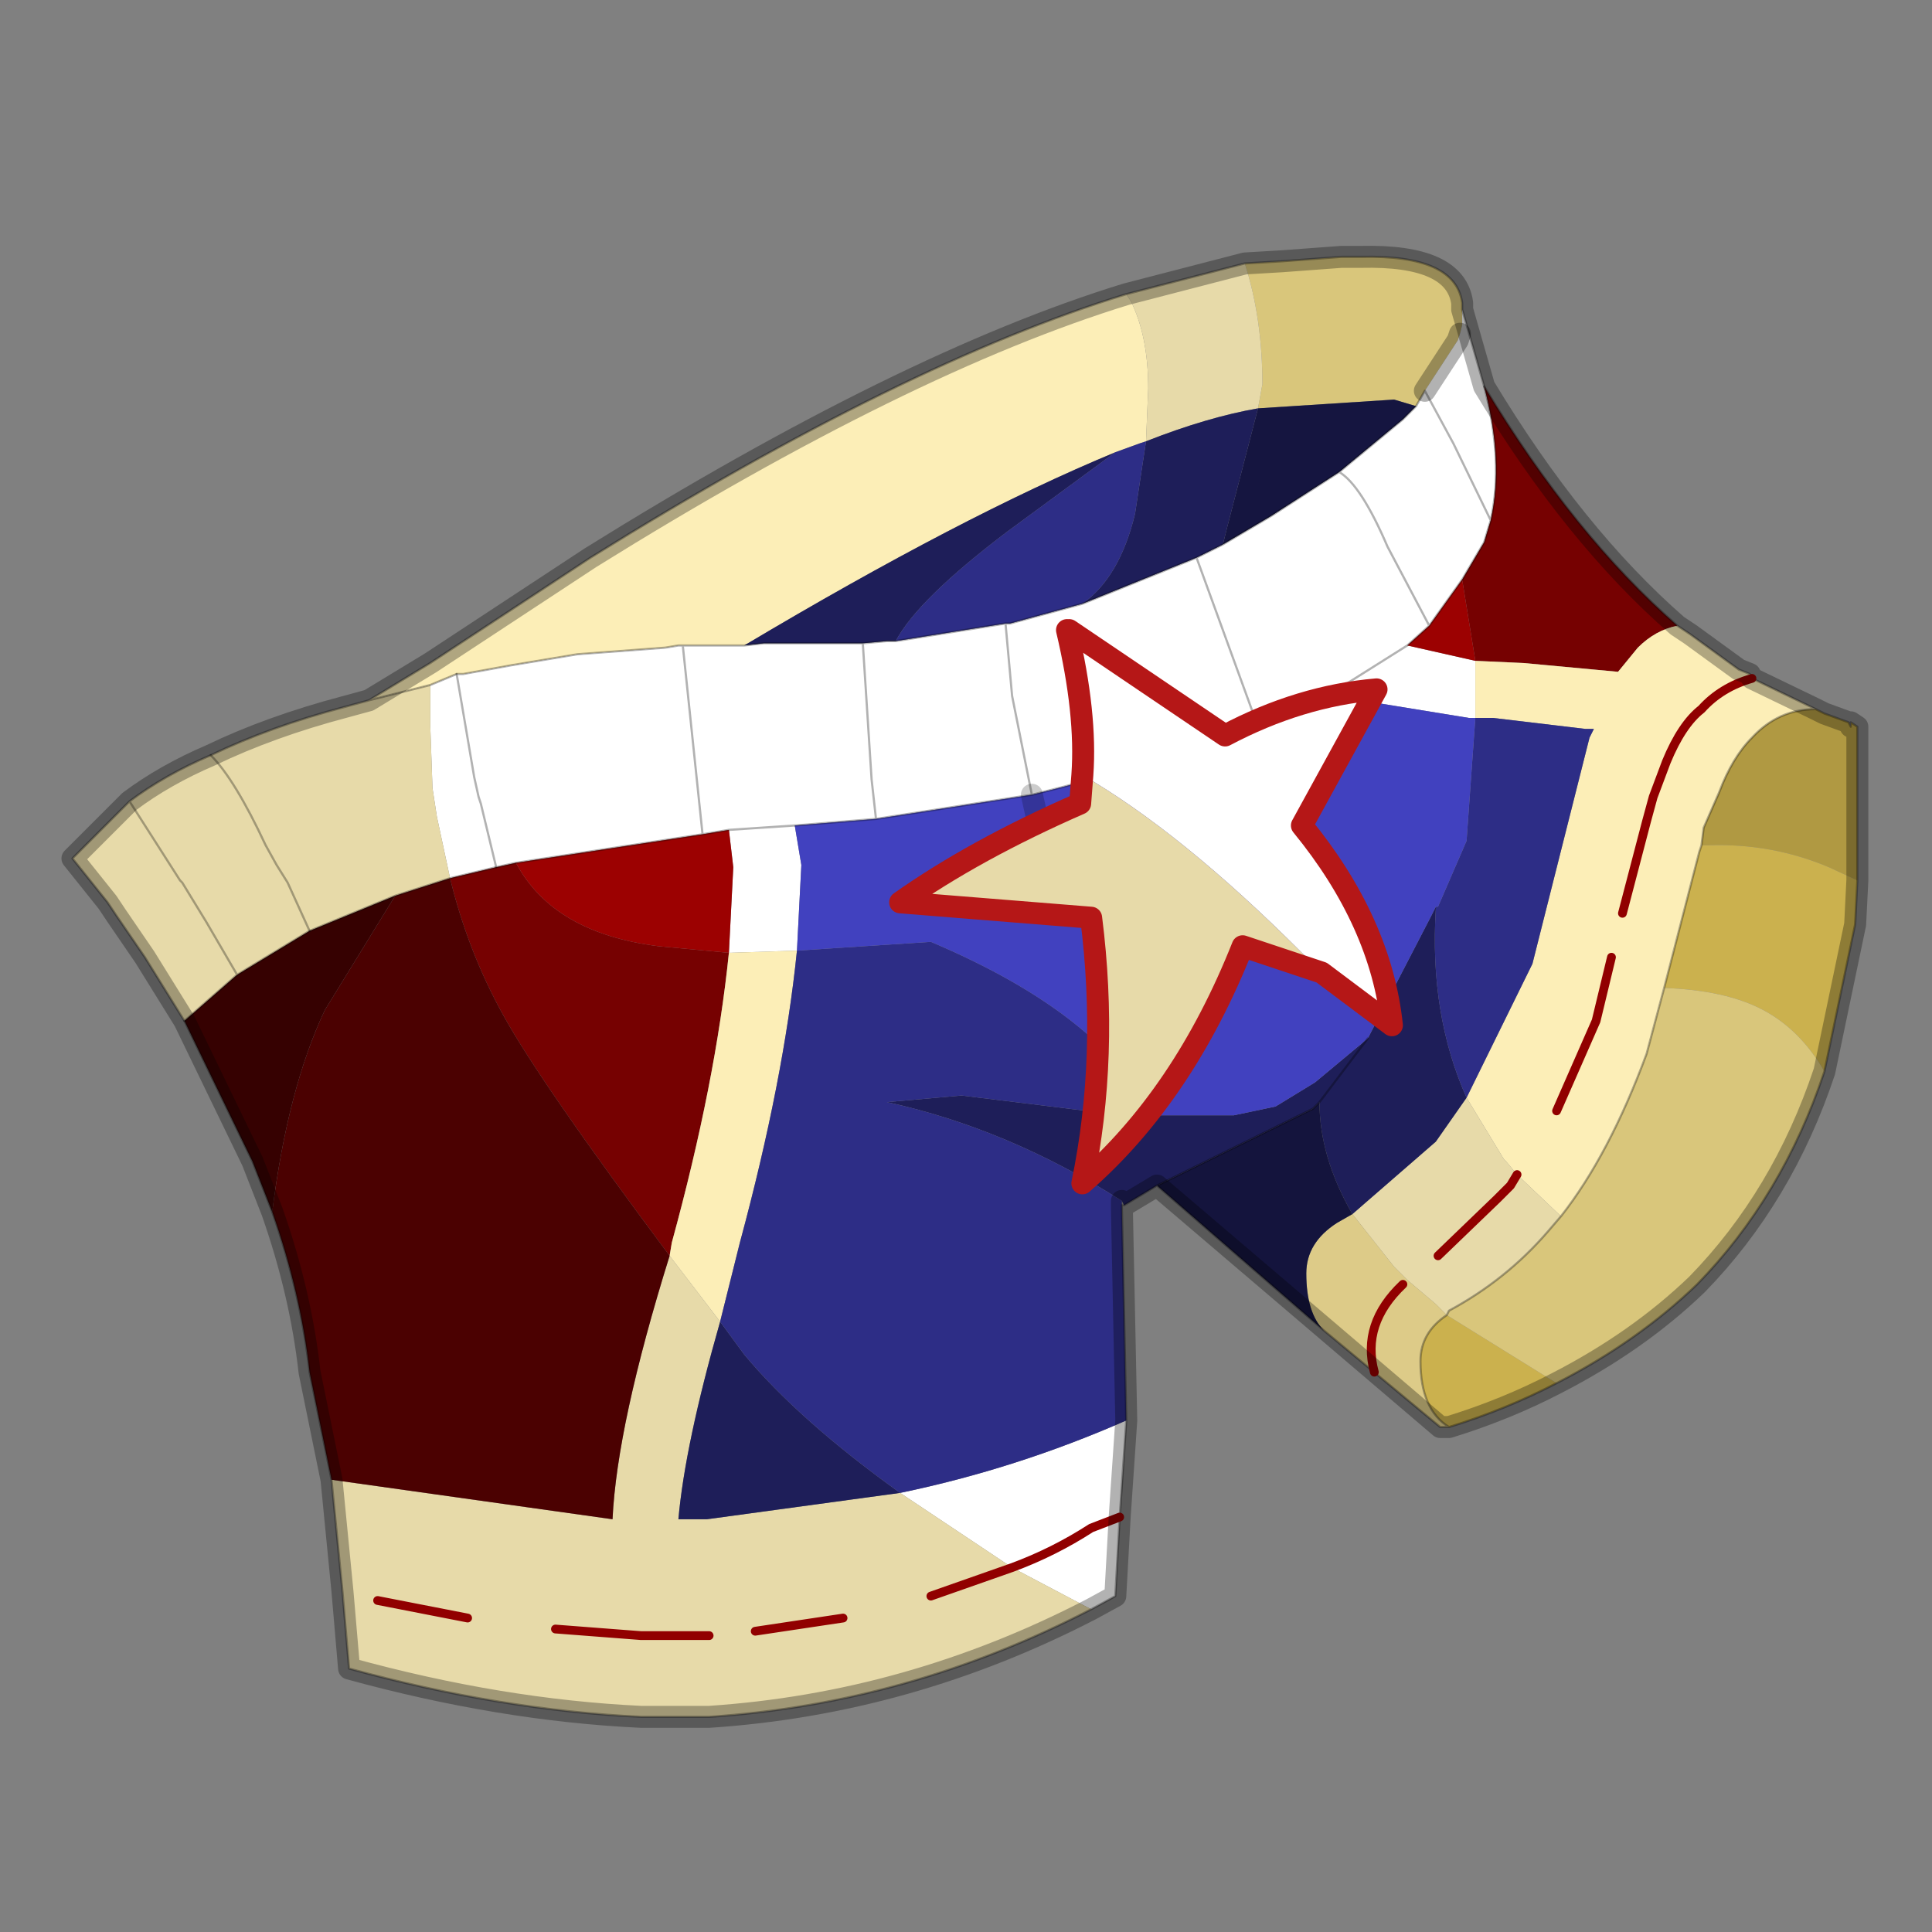 <?xml version="1.0" encoding="UTF-8" standalone="no"?>
<svg xmlns:xlink="http://www.w3.org/1999/xlink" height="440.0px" width="440.0px" xmlns="http://www.w3.org/2000/svg">
  <rect width="100%" height="100%" fill="#808080" stroke="none"/>
  <g transform="matrix(10.0, 0.0, 0.0, 10.0, 0.0, 0.0)">
    <use height="44.0" transform="matrix(1.0, 0.0, 0.0, 1.0, 0.0, 0.0)" width="44.0" xlink:href="#shape0"/>
  </g>
  <defs>
    <g id="shape0" transform="matrix(1.0, 0.0, 0.0, 1.0, 0.0, 0.0)">
      <path d="M44.0 44.0 L0.0 44.0 0.0 0.0 44.0 0.0 44.0 44.0" fill="#43adca" fill-opacity="0.0" fill-rule="evenodd" stroke="none"/>
      <path d="M41.35 16.15 L41.55 16.25 42.1 16.45 42.15 16.55 42.15 16.45 42.3 16.55 42.3 20.05 41.65 19.75 Q40.35 19.2 38.9 19.25 L38.75 19.25 38.8 18.85 39.15 18.05 Q39.45 17.25 39.9 16.8 40.5 16.15 41.35 16.15" fill="#b09942" fill-rule="evenodd" stroke="none"/>
      <path d="M42.3 20.05 L42.25 21.05 41.55 24.4 Q41.0 23.45 40.15 23.0 39.3 22.55 37.9 22.5 L38.7 19.4 38.75 19.25 38.9 19.25 Q40.35 19.2 41.65 19.75 L42.3 20.05 M35.45 31.5 Q34.3 32.1 33.0 32.5 32.35 32.1 32.35 31.0 32.35 30.35 32.95 29.95 L35.45 31.5" fill="#cbb14e" fill-rule="evenodd" stroke="none"/>
      <path d="M41.55 24.4 Q40.6 27.25 38.65 29.25 37.3 30.55 35.45 31.5 L32.95 29.95 33.0 29.85 Q34.3 29.15 35.25 28.05 L35.55 27.7 Q36.65 26.3 37.5 24.0 L37.9 22.5 Q39.3 22.55 40.15 23.0 41.0 23.45 41.55 24.4 M28.35 6.0 L29.2 5.95 30.55 5.85 30.7 5.85 31.0 5.85 Q33.15 5.8 33.3 6.9 L33.3 7.05 33.3 7.4 33.25 7.6 33.2 7.75 32.45 8.9 32.25 9.25 31.75 9.1 28.65 9.3 28.75 8.75 Q28.75 7.25 28.35 6.0" fill="#d9c67b" fill-rule="evenodd" stroke="none"/>
      <path d="M25.65 32.35 L25.5 34.55 25.4 36.35 24.85 36.65 23.05 35.7 20.5 34.0 Q23.15 33.45 25.65 32.35 M33.3 7.05 L33.8 8.8 Q34.25 10.5 33.95 11.85 L33.8 12.35 33.3 13.2 32.55 14.25 31.6 12.45 Q31.0 11.05 30.5 10.75 31.0 11.05 31.6 12.45 L32.55 14.25 32.05 14.7 30.7 15.55 32.05 14.7 33.6 15.05 33.6 16.35 33.45 16.35 31.3 16.0 30.7 15.55 28.65 16.55 28.05 16.75 Q25.95 17.5 23.5 18.1 L23.05 15.85 22.9 14.2 23.05 15.85 23.5 18.1 19.95 18.65 18.1 18.8 18.25 19.7 18.15 21.65 16.6 21.7 16.7 19.75 16.6 18.9 16.0 19.0 11.75 19.65 11.3 19.75 10.25 20.0 9.95 18.6 9.85 17.95 9.8 16.55 9.8 15.6 10.4 15.35 10.8 17.7 10.9 18.15 10.95 18.3 11.3 19.75 10.95 18.3 10.9 18.15 10.8 17.7 10.4 15.35 10.55 15.35 11.65 15.15 13.15 14.9 15.15 14.75 15.45 14.7 15.55 14.7 16.95 14.7 17.4 14.65 19.65 14.65 20.2 14.6 20.4 14.6 22.9 14.2 23.0 14.2 24.65 13.75 27.25 12.7 27.85 12.4 28.95 11.75 30.5 10.75 31.95 9.55 32.25 9.25 32.45 8.9 33.1 10.1 33.95 11.85 33.1 10.1 32.45 8.9 33.2 7.75 33.25 7.6 33.3 7.4 33.3 7.05 M27.25 12.7 L28.65 16.55 27.25 12.7 M19.95 18.65 L19.85 17.75 19.65 14.65 19.85 17.75 19.95 18.65 M16.6 18.9 L18.1 18.8 16.6 18.9 M16.0 19.0 L15.55 14.7 16.0 19.0" fill="#ffffff" fill-rule="evenodd" stroke="none"/>
      <path d="M32.25 9.25 L31.95 9.55 30.5 10.75 28.95 11.75 27.85 12.4 27.95 12.0 28.65 9.3 31.75 9.1 32.25 9.25" fill="#151540" fill-rule="evenodd" stroke="none"/>
      <path d="M33.8 8.8 Q35.85 12.2 38.2 14.25 37.7 14.35 37.3 14.75 L36.85 15.3 34.7 15.1 33.6 15.05 33.3 13.2 33.8 12.35 33.95 11.85 Q34.25 10.5 33.8 8.8 M10.25 20.0 L11.3 19.75 11.75 19.65 Q12.6 21.25 15.0 21.55 L16.6 21.7 Q16.3 24.65 15.3 28.3 L15.25 28.6 Q12.3 24.65 11.45 23.1 10.65 21.65 10.25 20.0" fill="#760101" fill-rule="evenodd" stroke="none"/>
      <path d="M8.4 15.95 L9.8 15.1 13.45 12.7 Q20.6 8.25 25.65 6.7 L25.75 6.85 Q26.15 7.65 26.15 8.85 L26.1 10.05 25.95 10.1 25.4 10.3 Q21.9 11.75 16.95 14.7 L15.55 14.7 15.45 14.7 15.15 14.75 13.15 14.9 11.65 15.15 10.55 15.35 10.4 15.35 9.8 15.6 8.4 15.95 M38.2 14.25 L38.5 14.45 39.6 15.25 39.85 15.35 39.9 15.45 41.35 16.15 Q40.5 16.15 39.9 16.8 39.45 17.25 39.15 18.05 L38.8 18.85 38.75 19.25 38.7 19.4 37.9 22.5 37.5 24.0 Q36.65 26.3 35.55 27.7 L34.55 26.75 34.3 26.45 34.25 26.4 33.4 25.0 34.9 21.95 36.2 16.8 36.3 16.6 36.1 16.6 34.0 16.35 33.6 16.35 33.6 15.05 34.7 15.1 36.85 15.3 37.3 14.75 Q37.7 14.35 38.2 14.25 M15.25 28.6 L15.3 28.3 Q16.3 24.65 16.6 21.7 L18.15 21.65 Q17.85 24.6 16.85 28.3 L16.4 30.1 15.25 28.6" fill="#fceeb7" fill-rule="evenodd" stroke="none"/>
      <path d="M24.85 36.65 Q20.7 38.8 16.15 39.1 L14.6 39.1 Q11.4 38.95 7.95 38.0 L7.8 36.25 7.55 33.7 13.95 34.6 Q14.05 32.45 15.25 28.6 L16.4 30.1 Q15.6 32.9 15.45 34.6 L16.1 34.6 20.5 34.0 23.05 35.7 24.85 36.65 M4.2 23.25 L3.3 21.8 2.65 20.85 2.45 20.55 1.65 19.55 2.95 18.25 Q3.75 17.65 4.8 17.2 6.15 16.55 7.85 16.1 L8.4 15.95 9.8 15.6 9.8 16.55 9.85 17.95 9.95 18.6 10.25 20.0 9.0 20.4 7.05 21.2 5.4 22.2 4.2 23.25 M25.65 6.7 L28.35 6.0 Q28.75 7.25 28.75 8.75 L28.65 9.3 Q27.5 9.5 26.1 10.05 L26.15 8.85 Q26.15 7.65 25.75 6.85 L25.65 6.7 M33.4 25.0 L34.25 26.4 34.3 26.45 34.55 26.75 35.55 27.7 35.25 28.05 Q34.3 29.15 33.0 29.85 L32.95 29.95 32.7 29.7 32.05 29.15 31.75 28.85 30.8 27.65 32.7 26.0 33.4 25.0 M7.05 21.2 L6.55 20.1 6.3 19.7 6.05 19.25 Q5.35 17.75 4.8 17.2 5.35 17.75 6.05 19.25 L6.3 19.7 6.55 20.1 7.05 21.2 M2.95 18.25 L4.1 20.05 4.15 20.1 4.7 21.0 5.4 22.2 4.7 21.0 4.15 20.1 4.1 20.05 2.95 18.25" fill="#e7daa9" fill-rule="evenodd" stroke="none"/>
      <path d="M26.35 27.0 L25.6 27.45 25.55 27.35 Q22.95 25.7 20.2 25.1 L21.9 24.95 24.75 25.3 26.25 25.4 26.7 25.4 28.1 25.4 29.05 25.2 29.95 24.65 31.15 23.65 32.6 20.85 32.7 20.65 32.7 20.7 Q32.55 23.1 33.4 25.0 L32.7 26.0 30.8 27.65 Q30.05 26.35 30.05 25.1 L29.9 25.25 26.35 27.0 M26.1 10.05 Q27.5 9.5 28.65 9.3 L27.95 12.0 27.85 12.4 27.25 12.7 24.65 13.75 Q25.5 13.15 25.85 11.7 L26.1 10.05 M25.4 10.3 L22.95 12.1 Q20.9 13.65 20.4 14.6 L20.2 14.6 19.65 14.65 17.4 14.65 16.95 14.7 Q21.9 11.75 25.4 10.3 M16.4 30.1 L16.95 30.85 Q18.2 32.35 20.5 34.0 L16.1 34.6 15.45 34.6 Q15.6 32.9 16.4 30.1 M31.15 23.65 L30.05 25.1 31.15 23.65" fill="#1e1e59" fill-rule="evenodd" stroke="none"/>
      <path d="M25.55 27.35 L25.55 27.45 25.55 27.5 25.65 32.35 Q23.15 33.45 20.5 34.0 18.2 32.35 16.95 30.85 L16.4 30.1 16.85 28.3 Q17.85 24.6 18.15 21.65 L21.2 21.45 Q25.1 23.1 26.25 25.4 L24.75 25.3 21.9 24.95 20.2 25.1 Q22.95 25.7 25.55 27.35 M25.4 10.3 L25.95 10.1 26.1 10.05 25.85 11.7 Q25.5 13.15 24.65 13.75 L23.0 14.2 22.9 14.2 20.4 14.6 Q20.9 13.65 22.95 12.1 L25.4 10.3 M32.7 20.65 L32.75 20.65 33.4 19.15 33.6 16.35 34.0 16.35 36.1 16.6 36.3 16.6 36.2 16.8 34.9 21.95 33.4 25.0 Q32.55 23.1 32.7 20.7 L32.7 20.65" fill="#2d2d86" fill-rule="evenodd" stroke="none"/>
      <path d="M23.5 18.1 Q25.95 17.5 28.05 16.75 L28.65 16.55 30.7 15.55 31.3 16.0 33.45 16.35 33.6 16.35 33.4 19.15 32.75 20.65 32.7 20.65 32.6 20.85 31.15 23.65 29.95 24.65 29.05 25.2 28.1 25.4 26.7 25.4 26.25 25.4 Q25.1 23.1 21.2 21.45 L18.15 21.65 18.25 19.7 18.1 18.8 19.95 18.65 23.5 18.1 23.6 18.55 23.5 18.1" fill="#4141bf" fill-rule="evenodd" stroke="none"/>
      <path d="M32.55 14.25 L33.3 13.2 33.6 15.05 32.05 14.7 32.55 14.25 M16.6 21.7 L15.0 21.55 Q12.6 21.25 11.75 19.65 L16.0 19.0 16.6 18.9 16.7 19.75 16.6 21.7" fill="#9c0101" fill-rule="evenodd" stroke="none"/>
      <path d="M7.55 33.7 L7.05 31.25 Q6.85 29.45 6.2 27.6 6.55 24.8 7.4 23.0 L9.0 20.4 10.25 20.0 Q10.65 21.65 11.45 23.1 12.3 24.65 15.25 28.6 14.05 32.45 13.95 34.6 L7.55 33.7" fill="#4b0101" fill-rule="evenodd" stroke="none"/>
      <path d="M6.2 27.6 L5.75 26.45 4.2 23.25 5.4 22.2 7.05 21.2 9.0 20.4 7.4 23.0 Q6.55 24.8 6.2 27.6" fill="#360101" fill-rule="evenodd" stroke="none"/>
      <path d="M33.0 32.5 L32.8 32.5 30.15 30.3 Q29.75 29.9 29.75 29.0 29.75 28.3 30.45 27.85 L30.8 27.65 31.75 28.85 32.05 29.15 32.7 29.7 32.95 29.95 Q32.35 30.35 32.35 31.0 32.35 32.1 33.0 32.5" fill="#ddcb88" fill-rule="evenodd" stroke="none"/>
      <path d="M30.15 30.3 L26.35 27.0 29.9 25.25 30.05 25.1 Q30.05 26.35 30.8 27.65 L30.45 27.85 Q29.75 28.3 29.75 29.0 29.75 29.9 30.15 30.3" fill="#14143d" fill-rule="evenodd" stroke="none"/>
      <path d="M41.35 16.15 L41.55 16.25 42.1 16.45 42.15 16.55 42.15 16.45 42.3 16.55 42.3 20.05 42.25 21.05 41.55 24.4 Q40.6 27.25 38.65 29.25 37.3 30.55 35.45 31.5 34.3 32.1 33.0 32.5 L32.8 32.5 30.15 30.3 26.35 27.0 25.6 27.45 M25.55 27.45 L25.55 27.5 25.65 32.35 25.5 34.55 25.4 36.35 24.85 36.65 Q20.7 38.8 16.15 39.1 L14.6 39.1 Q11.4 38.95 7.95 38.0 L7.8 36.25 7.55 33.7 7.05 31.25 Q6.85 29.45 6.2 27.6 L5.75 26.45 4.2 23.25 M4.8 17.2 Q6.15 16.55 7.85 16.1 L8.4 15.95 9.8 15.1 13.45 12.7 Q20.6 8.25 25.65 6.7 L28.35 6.0 29.2 5.95 30.55 5.85 30.7 5.85 31.0 5.85 Q33.15 5.8 33.3 6.9 L33.3 7.05 33.8 8.8 Q35.85 12.2 38.2 14.25 L38.5 14.45 39.6 15.25 39.85 15.35 39.9 15.45 41.35 16.15 Q40.5 16.15 39.9 16.8 39.45 17.25 39.15 18.05 L38.8 18.85 38.75 19.25 M35.55 27.7 Q36.65 26.3 37.5 24.0 L37.9 22.5 38.7 19.4 38.75 19.25 M32.95 29.95 L33.0 29.85 Q34.3 29.15 35.25 28.05 L35.55 27.7 M10.25 20.0 L11.3 19.75 M10.4 15.35 L9.8 15.6 8.4 15.95 M7.05 21.2 L9.0 20.4 10.25 20.0 M30.05 25.1 L29.9 25.25 26.35 27.0 M33.0 32.5 Q32.35 32.1 32.35 31.0 32.35 30.35 32.95 29.95 M30.05 25.1 L31.15 23.65" fill="none" stroke="#000000" stroke-linecap="round" stroke-linejoin="round" stroke-opacity="0.302" stroke-width="0.05"/>
      <path d="M32.45 8.9 L33.2 7.75 33.25 7.6" fill="none" stroke="#000000" stroke-linecap="round" stroke-linejoin="round" stroke-opacity="0.302" stroke-width="0.5"/>
      <path d="M4.2 23.25 L3.3 21.8 2.65 20.85 2.45 20.55 1.65 19.55 2.95 18.25 Q3.75 17.65 4.8 17.2 5.35 17.75 6.05 19.25 L6.3 19.7 6.55 20.1 7.05 21.2 M32.45 8.9 L32.25 9.25 31.95 9.55 30.5 10.75 Q31.0 11.05 31.6 12.45 L32.55 14.25 33.3 13.2 33.8 12.35 33.95 11.85 33.1 10.1 32.45 8.9 M33.95 11.85 Q34.25 10.5 33.8 8.8 M24.65 13.75 L27.25 12.7 27.85 12.4 28.95 11.75 30.5 10.75 M16.95 14.7 L17.4 14.65 19.65 14.65 20.2 14.6 20.4 14.6 22.9 14.2 23.0 14.2 24.65 13.75 M28.65 16.55 L27.25 12.7 M23.5 18.1 Q25.95 17.5 28.05 16.75 L28.65 16.55 30.7 15.55 32.05 14.7 32.55 14.25 M22.9 14.2 L23.05 15.85 23.5 18.1 19.95 18.65 18.1 18.8 16.6 18.9 16.0 19.0 11.75 19.65 11.3 19.75 10.95 18.3 10.9 18.15 10.8 17.7 10.4 15.35 10.55 15.35 11.65 15.15 13.15 14.9 15.15 14.75 15.45 14.7 15.55 14.7 16.95 14.7 M5.4 22.2 L4.7 21.0 4.15 20.1 4.1 20.05 2.95 18.25 M5.4 22.2 L7.05 21.2 M4.2 23.25 L5.4 22.2 M19.65 14.65 L19.85 17.75 19.95 18.65 M15.55 14.7 L16.0 19.0" fill="none" stroke="#000000" stroke-linecap="round" stroke-linejoin="round" stroke-opacity="0.302" stroke-width="0.05"/>
      <path d="M23.5 18.1 L23.6 18.55" fill="none" stroke="#000000" stroke-linecap="round" stroke-linejoin="round" stroke-opacity="0.2" stroke-width="0.5"/>
      <path d="M39.9 15.45 Q39.2 15.65 38.75 16.15 38.3 16.5 37.95 17.35 L37.65 18.15 37.5 18.7 36.95 20.8 M36.7 21.8 L36.35 23.25 35.45 25.3 M19.2 36.85 L17.2 37.15 M16.15 37.25 L14.6 37.25 12.65 37.1 M10.65 36.85 L8.6 36.45 M25.5 34.55 L24.85 34.8 Q24.0 35.35 23.05 35.7 L21.2 36.35 M34.55 26.75 L34.4 27.0 34.1 27.3 32.75 28.6 M31.3 31.25 Q31.0 30.15 31.95 29.25" fill="none" stroke="#910000" stroke-linecap="round" stroke-linejoin="round" stroke-width="0.2"/>
      <path d="M24.3 14.35 L24.35 14.35 27.9 16.75 Q29.6 15.85 31.35 15.7 L29.65 18.8 Q31.45 21.0 31.7 23.35 L30.1 22.15 29.65 21.7 Q26.9 18.95 24.65 17.65 24.75 16.25 24.3 14.35" fill="#ffffff" fill-rule="evenodd" stroke="none"/>
      <path d="M30.1 22.15 L28.3 21.55 Q26.95 24.95 24.65 26.95 25.25 24.05 24.85 20.9 L20.5 20.55 Q22.2 19.35 24.6 18.3 L24.65 17.65 Q26.9 18.95 29.65 21.7 L30.1 22.15" fill="#e7daa9" fill-rule="evenodd" stroke="none"/>
      <path d="M24.35 14.35 L27.9 16.75 Q29.6 15.85 31.35 15.7 L29.65 18.8 Q31.45 21.0 31.7 23.35 L30.1 22.15 28.3 21.55 Q26.95 24.95 24.65 26.95 25.25 24.05 24.85 20.9 L20.5 20.55 Q22.2 19.35 24.6 18.3 L24.65 17.65 Q24.75 16.25 24.3 14.35" fill="none" stroke="#b51717" stroke-linecap="round" stroke-linejoin="round" stroke-width="0.5"/>
      <path d="M41.55 16.25 L42.1 16.45 42.15 16.55 42.15 16.45 42.3 16.55 42.3 20.05 42.25 21.05 41.55 24.4 Q40.6 27.25 38.65 29.25 37.3 30.55 35.45 31.5 34.3 32.1 33.0 32.5 L32.8 32.5 26.35 27.0 25.6 27.45 25.55 27.35 25.55 27.5 25.65 32.35 25.5 34.55 25.4 36.35 24.85 36.65 Q20.7 38.8 16.15 39.1 L14.6 39.1 Q11.4 38.95 7.95 38.0 L7.8 36.25 7.55 33.7 7.05 31.25 Q6.85 29.45 6.2 27.6 L5.75 26.45 4.2 23.25 3.3 21.8 2.65 20.85 2.45 20.55 1.65 19.55 2.95 18.25 Q3.75 17.65 4.8 17.2 6.15 16.55 7.85 16.1 L8.4 15.95 9.8 15.1 13.45 12.7 Q20.6 8.25 25.65 6.7 L28.35 6.0 29.2 5.95 30.55 5.85 30.7 5.85 31.0 5.85 Q33.15 5.8 33.3 6.9 L33.3 7.05 33.8 8.8 Q35.85 12.2 38.2 14.25 L38.5 14.45 39.6 15.25 39.85 15.35 39.9 15.45 41.35 16.15 41.55 16.25 Z" fill="none" stroke="#000000" stroke-linecap="round" stroke-linejoin="round" stroke-opacity="0.302" stroke-width="0.5"/>
    </g>
  </defs>
</svg>
